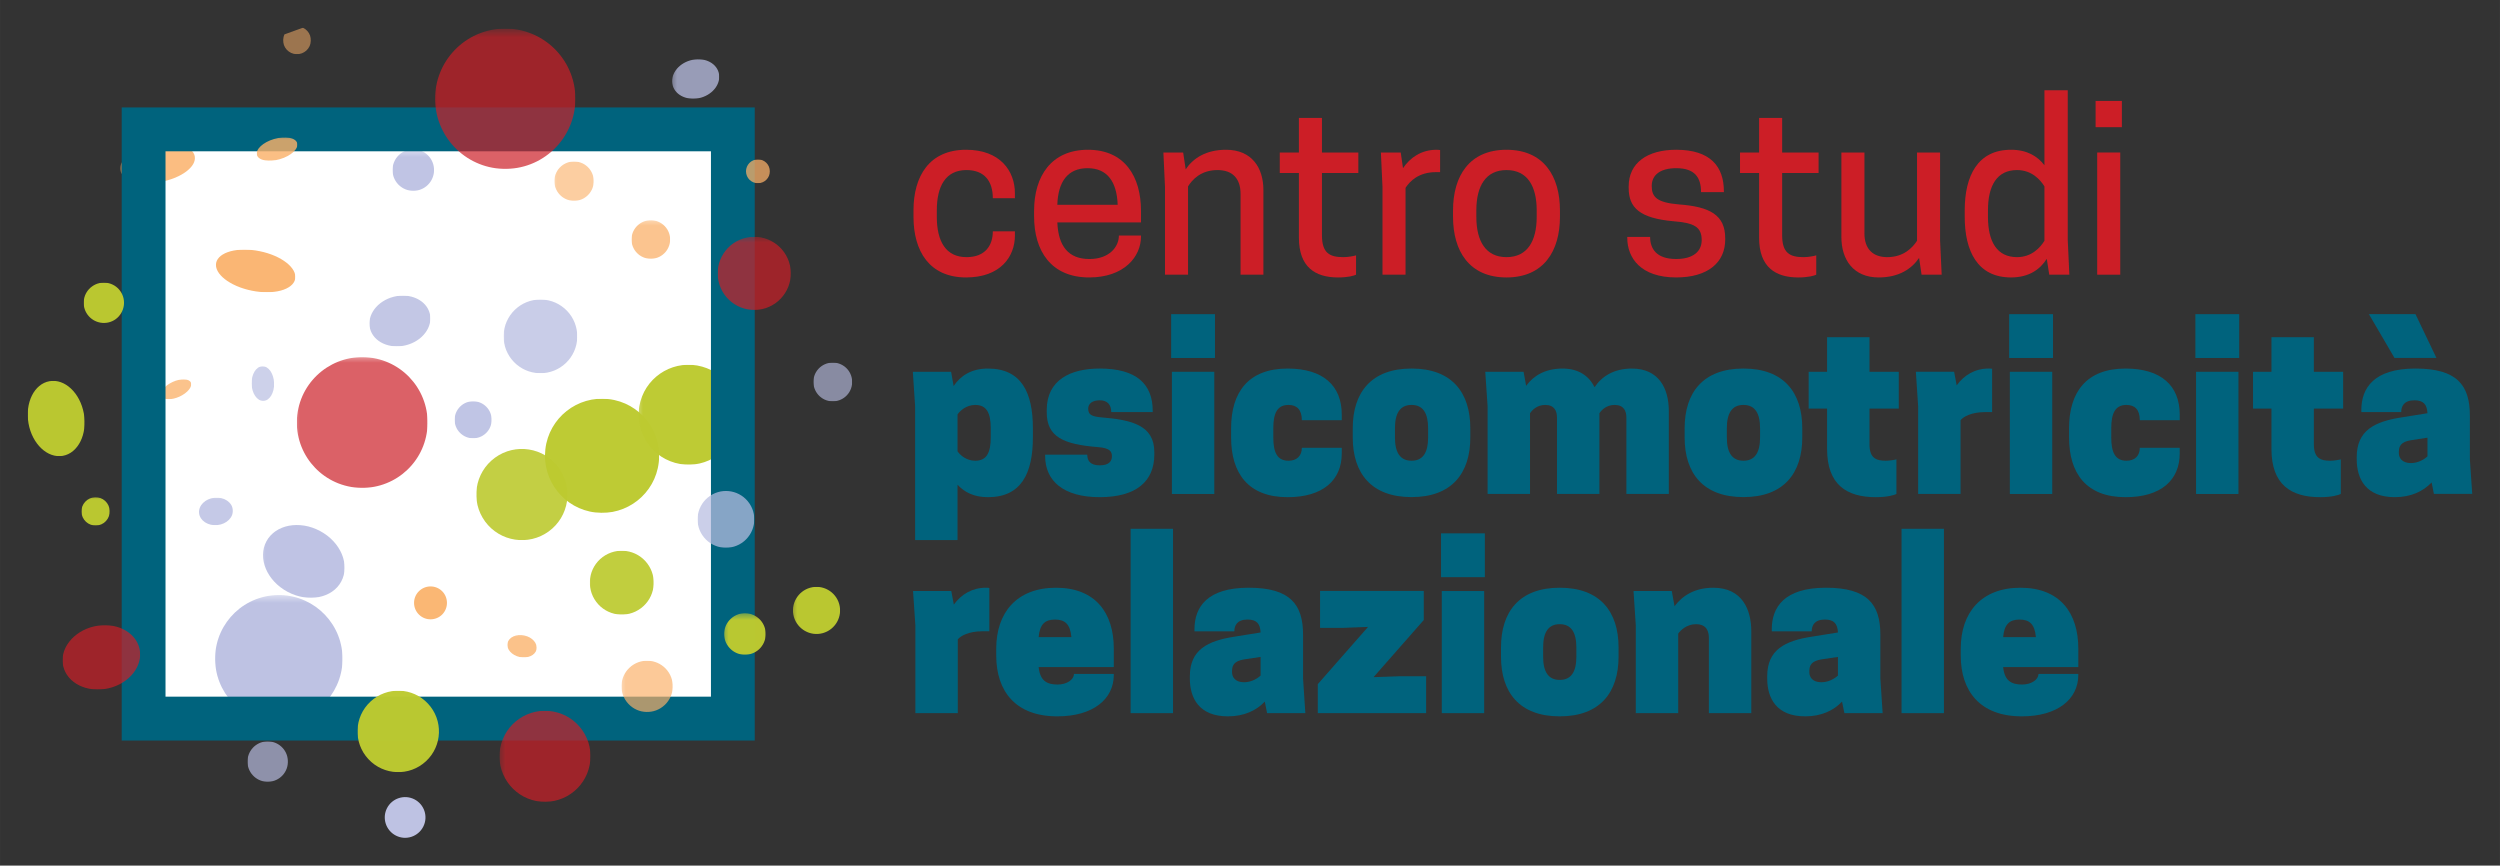 <?xml version="1.0" encoding="UTF-8"?>
<svg width="900" height="311.61" version="1.1" viewBox="0 0 675 233.71" xmlns="http://www.w3.org/2000/svg" xmlns:cc="http://creativecommons.org/ns#" xmlns:dc="http://purl.org/dc/elements/1.1/" xmlns:rdf="http://www.w3.org/1999/02/22-rdf-syntax-ns#" xmlns:xlink="http://www.w3.org/1999/xlink">
<rect x="0" y="0" width="675" height="233.71" fill="#333333" stroke="none"/>
<defs>
<clipPath id="gd">
<path d="m68.906 59.055h2.422v2.426h-2.422z"/>
</clipPath>
<filter id="a" x="0" y="0" width="1" height="1">
<feColorMatrix in="SourceGraphic" values="0 0 0 0 1 0 0 0 0 1 0 0 0 0 1 0 0 0 1 0"/>
</filter>
<mask id="bw">
<g filter="url(#a)">
<rect width="240.95" height="155.91" fill-opacity=".89"/>
</g>
</mask>
<clipPath id="ev">
<path d="m0.906 0.055h2.422v2.426h-2.422z"/>
</clipPath>
<clipPath id="fg">
<rect width="4" height="3"/>
</clipPath>
<g id="l" clip-path="url(#fg)">
<g clip-path="url(#ev)">
<path d="m3.121 1.945c0.375-0.555 0.23-1.309-0.324-1.684-0.555-0.375-1.309-0.23-1.684 0.324-0.375 0.555-0.23 1.309 0.324 1.684 0.555 0.375 1.309 0.23 1.684-0.324" fill="#b8bde1"/>
</g>
</g>
<clipPath id="ek">
<path d="m58.559 85.047h7.438v7.438h-7.438z"/>
</clipPath>
<mask id="bv">
<g filter="url(#a)">
<rect width="240.95" height="155.91" fill-opacity=".92"/>
</g>
</mask>
<clipPath id="do">
<path d="m0.559 0.047h7.438v7.438h-7.438z"/>
</clipPath>
<clipPath id="dz">
<rect width="8" height="8"/>
</clipPath>
<g id="al" clip-path="url(#dz)">
<g clip-path="url(#do)">
<path d="m0.57 4.027c0.145 2.051 1.918 3.594 3.969 3.445 2.047-0.141 3.59-1.922 3.445-3.969s-1.922-3.59-3.969-3.445c-2.051 0.145-3.594 1.922-3.445 3.969" fill="#b8bde1"/>
</g>
</g>
<clipPath id="dd">
<path d="m53.023 58.707h4.363v2.32h-4.363z"/>
</clipPath>
<mask id="bk">
<g filter="url(#a)">
<rect width="240.95" height="155.91" fill-opacity=".83"/>
</g>
</mask>
<clipPath id="ch">
<path d="m0.023 0.707h4.363v2.32h-4.363z"/>
</clipPath>
<clipPath id="cs">
<rect width="5" height="4"/>
</clipPath>
<g id="ae" clip-path="url(#cs)">
<g clip-path="url(#ch)">
<path d="m2.406 2.953c1.203-0.227 2.082-0.895 1.969-1.492-0.113-0.602-1.176-0.902-2.375-0.68-1.199 0.227-2.082 0.895-1.969 1.492 0.113 0.602 1.176 0.906 2.375 0.68" fill="#fab068"/>
</g>
</g>
<clipPath id="gc">
<path d="m55.41 72.465h1.758v1.164h-1.758z"/>
</clipPath>
<mask id="az">
<g filter="url(#a)">
<rect width="240.95" height="155.91" fill-opacity=".76"/>
</g>
</mask>
<clipPath id="fo">
<path d="m0.41 0.465h1.758v1.164h-1.758z"/>
</clipPath>
<clipPath id="fr">
<rect width="3" height="2"/>
</clipPath>
<g id="ad" clip-path="url(#fr)">
<g clip-path="url(#fo)">
<path d="m1.484 1.477c0.473-0.219 0.77-0.582 0.664-0.82-0.109-0.238-0.582-0.254-1.055-0.039-0.473 0.215-0.77 0.586-0.664 0.82 0.109 0.238 0.582 0.254 1.055 0.039" fill="#fab068"/>
</g>
</g>
<clipPath id="fn">
<path d="m77.797 73.598h6.66v6.66h-6.66z"/>
</clipPath>
<mask id="ar">
<g filter="url(#a)">
<rect width="240.95" height="155.91" fill-opacity=".98"/>
</g>
</mask>
<clipPath id="fl">
<path d="m0.797 0.598h6.66v6.66h-6.66z"/>
</clipPath>
<clipPath id="fm">
<rect width="8" height="8"/>
</clipPath>
<g id="ac" clip-path="url(#fm)">
<g clip-path="url(#fl)">
<path d="m0.82 3.543c-0.211 1.828 1.098 3.481 2.922 3.691 1.828 0.211 3.481-1.094 3.691-2.922 0.215-1.828-1.094-3.481-2.922-3.691-1.828-0.215-3.481 1.098-3.691 2.922" fill="#bdca30"/>
</g>
</g>
<clipPath id="fk">
<path d="m83.258 71.617h5.832v5.832h-5.832z"/>
</clipPath>
<mask id="aq">
<g filter="url(#a)">
<rect width="240.95" height="155.91" fill-opacity=".98"/>
</g>
</mask>
<clipPath id="fi">
<path d="m0.258 0.617h5.832v5.832h-5.832z"/>
</clipPath>
<clipPath id="fj">
<rect width="7" height="7"/>
</clipPath>
<g id="ab" clip-path="url(#fj)">
<g clip-path="url(#fi)">
<path d="m2.387 6.34c1.551 0.434 3.16-0.473 3.594-2.023 0.434-1.551-0.473-3.16-2.023-3.59-1.551-0.434-3.16 0.469-3.594 2.023-0.434 1.551 0.473 3.156 2.023 3.59" fill="#bdca30"/>
</g>
</g>
<clipPath id="fh">
<path d="m87.867 64.156h4.269v4.266h-4.269z"/>
</clipPath>
<mask id="ap">
<g filter="url(#a)">
<rect width="240.95" height="155.91" fill-opacity=".7"/>
</g>
</mask>
<clipPath id="fe">
<path d="m0.867 0.156h4.269v4.266h-4.269z"/>
</clipPath>
<clipPath id="ff">
<rect width="6" height="5"/>
</clipPath>
<g id="aa" clip-path="url(#ff)">
<g clip-path="url(#fe)">
<path d="m0.918 2.746c0.25 1.148 1.387 1.879 2.539 1.629 1.152-0.254 1.879-1.391 1.629-2.543-0.254-1.148-1.391-1.879-2.543-1.625-1.148 0.25-1.879 1.387-1.625 2.539" fill="#cc1e26"/>
</g>
</g>
<clipPath id="fd">
<path d="m60.449 93.582h2.359v2.359h-2.359z"/>
</clipPath>
<mask id="ao">
<g filter="url(#a)">
<rect width="240.95" height="155.91" fill-opacity=".68"/>
</g>
</mask>
<clipPath id="fb">
<path d="m0.449 0.582h2.359v2.359h-2.359z"/>
</clipPath>
<clipPath id="fc">
<rect width="3" height="3"/>
</clipPath>
<g id="z" clip-path="url(#fc)">
<g clip-path="url(#fb)">
<path d="m0.48 2.039c0.156 0.633 0.793 1.023 1.426 0.867 0.637-0.152 1.023-0.793 0.867-1.426-0.152-0.633-0.793-1.02-1.426-0.867-0.633 0.156-1.02 0.793-0.867 1.426" fill="#b8bde1"/>
</g>
</g>
<clipPath id="fa">
<path d="m85.211 53.801h2.75v2.305h-2.75z"/>
</clipPath>
<mask id="an">
<g filter="url(#a)">
<rect width="240.95" height="155.91" fill-opacity=".76"/>
</g>
</mask>
<clipPath id="ey">
<path d="m0.211 0.801h2.75v2.305h-2.75z"/>
</clipPath>
<clipPath id="ez">
<rect width="3" height="4"/>
</clipPath>
<g id="y" clip-path="url(#ez)">
<g clip-path="url(#ey)">
<path d="m1.895 3.043c0.738-0.211 1.199-0.867 1.031-1.469-0.172-0.602-0.91-0.918-1.648-0.707-0.742 0.207-1.203 0.867-1.031 1.469 0.168 0.598 0.906 0.914 1.648 0.707" fill="#b8bde1"/>
</g>
</g>
<clipPath id="ex">
<path d="m82.844 63.188h2.254v2.254h-2.254z"/>
</clipPath>
<mask id="am">
<g filter="url(#a)">
<rect width="240.95" height="155.91" fill-opacity=".74"/>
</g>
</mask>
<clipPath id="eu">
<path d="m0.844 0.188h2.254v2.254h-2.254z"/>
</clipPath>
<clipPath id="ew">
<rect width="4" height="3"/>
</clipPath>
<g id="x" clip-path="url(#ew)">
<g clip-path="url(#eu)">
<path d="m2.047 2.438c0.621-0.043 1.09-0.582 1.047-1.203-0.043-0.617-0.582-1.086-1.203-1.043-0.621 0.043-1.09 0.582-1.047 1.203 0.047 0.617 0.582 1.086 1.203 1.043" fill="#fab068"/>
</g>
</g>
<clipPath id="et">
<path d="m67.555 67.586h3.559v2.961h-3.559z"/>
</clipPath>
<mask id="bu">
<g filter="url(#a)">
<rect width="240.95" height="155.91" fill-opacity=".85"/>
</g>
</mask>
<clipPath id="er">
<path d="m0.559 0.586h3.555v2.961h-3.555z"/>
</clipPath>
<clipPath id="es">
<rect width="5" height="4"/>
</clipPath>
<g id="w" clip-path="url(#es)">
<g clip-path="url(#er)">
<path d="m2.688 3.481c0.965-0.242 1.586-1.07 1.391-1.852-0.199-0.781-1.137-1.219-2.098-0.977-0.961 0.242-1.582 1.07-1.387 1.852 0.195 0.781 1.133 1.219 2.094 0.977" fill="#b8bde1"/>
</g>
</g>
<clipPath id="eq">
<path d="m50.895 66.828h2.356v2.356h-2.356z"/>
</clipPath>
<mask id="bt">
<g filter="url(#a)">
<rect width="240.95" height="155.91" fill-opacity=".98"/>
</g>
</mask>
<clipPath id="eo">
<path d="m0.895 0.828h2.356v2.356h-2.356z"/>
</clipPath>
<clipPath id="ep">
<rect width="4" height="4"/>
</clipPath>
<g id="v" clip-path="url(#ep)">
<g clip-path="url(#eo)">
<path d="m2.762 2.961c0.523-0.383 0.645-1.117 0.266-1.645-0.379-0.527-1.117-0.645-1.641-0.266-0.531 0.379-0.648 1.117-0.27 1.641 0.383 0.527 1.117 0.648 1.645 0.27" fill="#bdca30"/>
</g>
</g>
<clipPath id="en">
<path d="m60.688 71.707h1.312v2.019h-1.312z"/>
</clipPath>
<mask id="bs">
<g filter="url(#a)">
<rect width="240.95" height="155.91" fill-opacity=".7"/>
</g>
</mask>
<clipPath id="el">
<path d="m0.688 0.707h1.312v2.019h-1.312z"/>
</clipPath>
<clipPath id="em">
<rect width="2" height="3"/>
</clipPath>
<g id="u" clip-path="url(#em)">
<g clip-path="url(#el)">
<path d="m0.688 1.734c0.016 0.559 0.324 1.004 0.688 0.996 0.359-0.012 0.645-0.473 0.625-1.031-0.016-0.559-0.32-1.004-0.684-0.992-0.363 0.008-0.645 0.469-0.629 1.027" fill="#b8bde1"/>
</g>
</g>
<clipPath id="ej">
<path d="m66.863 90.625h4.754v4.75h-4.754z"/>
</clipPath>
<mask id="br">
<g filter="url(#a)">
<rect width="240.95" height="155.91" fill-opacity=".98"/>
</g>
</mask>
<clipPath id="eh">
<path d="m0.863 0.625h4.754v4.75h-4.754z"/>
</clipPath>
<clipPath id="ei">
<rect width="6" height="6"/>
</clipPath>
<g id="t" clip-path="url(#ei)">
<g clip-path="url(#eh)">
<path d="m1.621 1.262c-0.961 0.895-1.016 2.394-0.121 3.356 0.895 0.961 2.398 1.016 3.359 0.121 0.961-0.895 1.012-2.398 0.117-3.356-0.891-0.961-2.394-1.016-3.356-0.121" fill="#bdca30"/>
</g>
</g>
<clipPath id="eg">
<path d="m75.383 67.812h4.297v4.301h-4.297z"/>
</clipPath>
<mask id="bq">
<g filter="url(#a)">
<rect width="240.95" height="155.91" fill-opacity=".76"/>
</g>
</mask>
<clipPath id="ee">
<path d="m0.383 0.812h4.297v4.301h-4.297z"/>
</clipPath>
<clipPath id="ef">
<rect width="5" height="6"/>
</clipPath>
<g id="s" clip-path="url(#ef)">
<g clip-path="url(#ee)">
<path d="m2.492 5.113c1.188 0.02 2.168-0.922 2.188-2.109 0.023-1.188-0.918-2.168-2.109-2.191-1.184-0.023-2.164 0.922-2.188 2.109-0.023 1.188 0.922 2.168 2.109 2.191" fill="#b8bde1"/>
</g>
</g>
<clipPath id="ed">
<path d="m78.344 59.762h2.297v2.297h-2.297z"/>
</clipPath>
<mask id="bp">
<g filter="url(#a)">
<rect width="240.95" height="155.91" fill-opacity=".62"/>
</g>
</mask>
<clipPath id="eb">
<path d="m0.344 0.762h2.297v2.297h-2.297z"/>
</clipPath>
<clipPath id="ec">
<rect width="3" height="4"/>
</clipPath>
<g id="r" clip-path="url(#ec)">
<g clip-path="url(#eb)">
<path d="m1.555 0.766c-0.637-0.035-1.176 0.453-1.211 1.086-0.031 0.633 0.457 1.176 1.09 1.207 0.633 0.035 1.172-0.453 1.207-1.086 0.031-0.637-0.453-1.176-1.086-1.207" fill="#fab068"/>
</g>
</g>
<clipPath id="ea">
<path d="m61.352 80.965h4.762v4.246h-4.762z"/>
</clipPath>
<mask id="bo">
<g filter="url(#a)">
<rect width="240.95" height="155.91" fill-opacity=".9"/>
</g>
</mask>
<clipPath id="dx">
<path d="m0.352 0.965h4.762v4.246h-4.762z"/>
</clipPath>
<clipPath id="dy">
<rect width="6" height="6"/>
</clipPath>
<g id="q" clip-path="url(#dy)">
<g clip-path="url(#dx)">
<path d="m3.684 1.316c-1.207-0.648-2.609-0.375-3.133 0.602-0.523 0.98 0.027 2.297 1.234 2.941 1.207 0.645 2.609 0.375 3.133-0.602 0.523-0.98-0.027-2.297-1.234-2.941" fill="#b8bde1"/>
</g>
</g>
<clipPath id="dw">
<path d="m89.52 59.645h1.395v1.391h-1.395z"/>
</clipPath>
<mask id="bn">
<g filter="url(#a)">
<rect width="240.95" height="155.91" fill-opacity=".74"/>
</g>
</mask>
<clipPath id="du">
<path d="m0.52 0.645h1.395v1.391h-1.395z"/>
</clipPath>
<clipPath id="dv">
<rect width="2" height="3"/>
</clipPath>
<g id="p" clip-path="url(#dv)">
<g clip-path="url(#du)">
<path d="m1.355 2.019c0.379-0.078 0.621-0.445 0.543-0.82-0.078-0.379-0.445-0.621-0.82-0.543-0.379 0.078-0.621 0.449-0.543 0.824s0.445 0.617 0.82 0.539" fill="#fab068"/>
</g>
</g>
<clipPath id="dt">
<path d="m49.664 86.805h4.527v3.754h-4.527z"/>
</clipPath>
<mask id="bm">
<g filter="url(#a)">
<rect width="240.95" height="155.91" fill-opacity=".7"/>
</g>
</mask>
<clipPath id="dr">
<path d="m0.664 0.805h4.527v3.754h-4.527z"/>
</clipPath>
<clipPath id="ds">
<rect width="6" height="5"/>
</clipPath>
<g id="o" clip-path="url(#ds)">
<g clip-path="url(#dr)">
<path d="m3.34 4.488c1.23-0.281 2.039-1.32 1.812-2.316-0.23-0.996-1.41-1.578-2.641-1.297-1.227 0.281-2.039 1.32-1.809 2.316 0.227 1 1.41 1.578 2.637 1.297" fill="#cc1e26"/>
</g>
</g>
<clipPath id="dq">
<path d="m82.258 88.875h2.992v2.992h-2.992z"/>
</clipPath>
<mask id="bl">
<g filter="url(#a)">
<rect width="240.95" height="155.91" fill-opacity=".68"/>
</g>
</mask>
<clipPath id="dn">
<path d="m0.258 0.875h2.992v2.992h-2.992z"/>
</clipPath>
<clipPath id="dp">
<rect width="4" height="4"/>
</clipPath>
<g id="n" clip-path="url(#dp)">
<g clip-path="url(#dn)">
<path d="m2.781 3.461c0.602-0.57 0.629-1.516 0.062-2.117-0.57-0.598-1.516-0.625-2.117-0.059-0.602 0.566-0.629 1.516-0.059 2.113 0.566 0.602 1.512 0.629 2.113 0.062" fill="#fab068"/>
</g>
</g>
<clipPath id="dm">
<path d="m93.449 71.492h2.262v2.262h-2.262z"/>
</clipPath>
<mask id="bj">
<g filter="url(#a)">
<rect width="240.95" height="155.91" fill-opacity=".64"/>
</g>
</mask>
<clipPath id="dk">
<path d="m0.449 0.492h2.262v2.262h-2.262z"/>
</clipPath>
<clipPath id="dl">
<rect width="3" height="3"/>
</clipPath>
<g id="m" clip-path="url(#dl)">
<g clip-path="url(#dk)">
<path d="m1 2.594c0.535 0.32 1.23 0.145 1.551-0.391 0.32-0.535 0.148-1.23-0.387-1.551-0.535-0.32-1.23-0.148-1.555 0.387-0.32 0.535-0.145 1.23 0.391 1.555" fill="#b8bde1"/>
</g>
</g>
<clipPath id="dj">
<path d="m75.602 87.379h1.715v1.309h-1.715z"/>
</clipPath>
<mask id="bi">
<g filter="url(#a)">
<rect width="240.95" height="155.91" fill-opacity=".77"/>
</g>
</mask>
<clipPath id="dh">
<path d="m0.602 0.379h1.715v1.309h-1.715z"/>
</clipPath>
<clipPath id="di">
<rect width="3" height="2"/>
</clipPath>
<g id="k" clip-path="url(#di)">
<g clip-path="url(#dh)">
<path d="m1.594 0.406c-0.465-0.102-0.906 0.098-0.98 0.445-0.078 0.348 0.242 0.707 0.707 0.812 0.469 0.098 0.91-0.098 0.984-0.445 0.074-0.348-0.242-0.711-0.711-0.812" fill="#fab068"/>
</g>
</g>
<clipPath id="dg">
<path d="m60.988 58.359h2.371v1.363h-2.371z"/>
</clipPath>
<mask id="bh">
<g filter="url(#a)">
<rect width="240.95" height="155.91" fill-opacity=".81"/>
</g>
</mask>
<clipPath id="de">
<path d="m0.988 0.359h2.371v1.363h-2.371z"/>
</clipPath>
<clipPath id="df">
<rect width="4" height="2"/>
</clipPath>
<g id="j" clip-path="url(#df)">
<g clip-path="url(#de)">
<path d="m2.344 1.629c0.648-0.191 1.098-0.609 1.004-0.934-0.094-0.324-0.699-0.43-1.348-0.242-0.648 0.191-1.094 0.609-1 0.934s0.699 0.43 1.344 0.242" fill="#fab068"/>
</g>
</g>
<clipPath id="dc">
<path d="m57.621 79.363h1.977v1.613h-1.977z"/>
</clipPath>
<mask id="bg">
<g filter="url(#a)">
<rect width="240.95" height="155.91" fill-opacity=".81"/>
</g>
</mask>
<clipPath id="da">
<path d="m0.621 0.363h1.977v1.613h-1.977z"/>
</clipPath>
<clipPath id="db">
<rect width="3" height="2"/>
</clipPath>
<g id="i" clip-path="url(#db)">
<g clip-path="url(#da)">
<path d="m1.691 1.969c0.543-0.055 0.949-0.457 0.902-0.898-0.043-0.441-0.52-0.754-1.062-0.699-0.547 0.055-0.949 0.457-0.906 0.898 0.047 0.441 0.523 0.754 1.066 0.699" fill="#b8bde1"/>
</g>
</g>
<clipPath id="cz">
<path d="m86.695 78.98h3.309v3.312h-3.309z"/>
</clipPath>
<mask id="bf">
<g filter="url(#a)">
<rect width="240.95" height="155.91" fill-opacity=".73"/>
</g>
</mask>
<clipPath id="cx">
<path d="m0.695 0.98h3.309v3.312h-3.309z"/>
</clipPath>
<clipPath id="cy">
<rect width="5" height="5"/>
</clipPath>
<g id="h" clip-path="url(#cy)">
<g clip-path="url(#cx)">
<path d="m1.301 1.355c-0.707 0.582-0.812 1.625-0.23 2.332 0.578 0.707 1.621 0.809 2.328 0.23 0.707-0.582 0.812-1.625 0.23-2.332-0.578-0.707-1.621-0.809-2.328-0.23" fill="#b8bde1"/>
</g>
</g>
<clipPath id="cw">
<path d="m58.609 64.902h4.633v2.488h-4.633z"/>
</clipPath>
<mask id="be">
<g filter="url(#a)">
<rect width="240.95" height="155.91" fill-opacity=".92"/>
</g>
</mask>
<clipPath id="cu">
<path d="m0.609 0.902h4.633v2.488h-4.633z"/>
</clipPath>
<clipPath id="cv">
<rect width="6" height="4"/>
</clipPath>
<g id="g" clip-path="url(#cv)">
<g clip-path="url(#cu)">
<path d="m3.16 0.996c-1.27-0.262-2.406 0.047-2.539 0.68-0.129 0.637 0.797 1.363 2.07 1.621 1.273 0.262 2.406-0.043 2.539-0.68 0.129-0.637-0.797-1.363-2.07-1.621" fill="#fab068"/>
</g>
</g>
<clipPath id="ct">
<path d="m71.391 52.016h8.184v8.184h-8.184z"/>
</clipPath>
<mask id="bd">
<g filter="url(#a)">
<rect width="240.95" height="155.91" fill-opacity=".7"/>
</g>
</mask>
<clipPath id="cq">
<path d="m0.391 0.016h8.184v8.184h-8.184z"/>
</clipPath>
<clipPath id="cr">
<rect width="9" height="9"/>
</clipPath>
<g id="f" clip-path="url(#cr)">
<g clip-path="url(#cq)">
<path d="m4.199 0.023c-2.254 0.156-3.957 2.109-3.801 4.363 0.156 2.258 2.113 3.957 4.367 3.801 2.254-0.152 3.953-2.109 3.797-4.363s-2.109-3.957-4.363-3.801" fill="#cc1e26"/>
</g>
</g>
<clipPath id="cp">
<path d="m72.527 73.746h2.164v2.164h-2.164z"/>
</clipPath>
<mask id="bc">
<g filter="url(#a)">
<rect width="240.95" height="155.91" fill-opacity=".88"/>
</g>
</mask>
<clipPath id="cn">
<path d="m0.527 0.746h2.164v2.164h-2.164z"/>
</clipPath>
<clipPath id="co">
<rect width="3" height="3"/>
</clipPath>
<g id="e" clip-path="url(#co)">
<g clip-path="url(#cn)">
<path d="m0.785 1.129c-0.387 0.453-0.332 1.137 0.125 1.523 0.453 0.387 1.137 0.328 1.523-0.125 0.387-0.457 0.328-1.137-0.125-1.523-0.457-0.387-1.137-0.332-1.523 0.125" fill="#b8bde1"/>
</g>
</g>
<clipPath id="cm">
<path d="m92.262 84.57h2.746v2.75h-2.746z"/>
</clipPath>
<mask id="bb">
<g filter="url(#a)">
<rect width="240.95" height="155.91" fill-opacity=".98"/>
</g>
</mask>
<clipPath id="ck">
<path d="m0.262 0.57h2.746v2.75h-2.746z"/>
</clipPath>
<clipPath id="cl">
<rect width="4" height="4"/>
</clipPath>
<g id="d" clip-path="url(#cl)">
<g clip-path="url(#ck)">
<path d="m1.266 0.621c-0.73 0.203-1.16 0.961-0.957 1.691 0.207 0.73 0.961 1.16 1.691 0.957s1.16-0.961 0.957-1.691-0.961-1.16-1.691-0.957" fill="#bdca30"/>
</g>
</g>
<clipPath id="cj">
<path d="m63.324 71.176h7.625v7.625h-7.625z"/>
</clipPath>
<mask id="ba">
<g filter="url(#a)">
<rect width="240.95" height="155.91" fill-opacity=".7"/>
</g>
</mask>
<clipPath id="cg">
<path d="m0.324 0.176h7.625v7.621h-7.625z"/>
</clipPath>
<clipPath id="ci">
<rect width="8" height="8"/>
</clipPath>
<g id="c" clip-path="url(#ci)">
<g clip-path="url(#cg)">
<path d="m0.352 3.547c-0.242 2.09 1.254 3.981 3.348 4.227 2.09 0.242 3.981-1.254 4.227-3.348 0.242-2.09-1.258-3.984-3.348-4.227-2.094-0.242-3.984 1.258-4.227 3.348" fill="#cc1e26"/>
</g>
</g>
<clipPath id="cf">
<path d="m80.41 82.461h3.731v3.731h-3.731z"/>
</clipPath>
<mask id="ay">
<g filter="url(#a)">
<rect width="240.95" height="155.91" fill-opacity=".93"/>
</g>
</mask>
<clipPath id="cd">
<path d="m0.41 0.461h3.731v3.731h-3.731z"/>
</clipPath>
<clipPath id="ce">
<rect width="5" height="5"/>
</clipPath>
<g id="b" clip-path="url(#ce)">
<g clip-path="url(#cd)">
<path d="m3.766 1.207c-0.617-0.82-1.785-0.988-2.609-0.371-0.824 0.617-0.988 1.785-0.371 2.609 0.617 0.824 1.785 0.992 2.609 0.371 0.824-0.617 0.992-1.785 0.371-2.609" fill="#bdca30"/>
</g>
</g>
<clipPath id="cc">
<path d="m73.793 76.527h5.316v5.32h-5.316z"/>
</clipPath>
<mask id="ax">
<g filter="url(#a)">
<rect width="240.95" height="155.91" fill-opacity=".9"/>
</g>
</mask>
<clipPath id="ca">
<path d="m0.793 0.527h5.316v5.32h-5.316z"/>
</clipPath>
<clipPath id="cb">
<rect width="7" height="6"/>
</clipPath>
<g id="ak" clip-path="url(#cb)">
<g clip-path="url(#ca)">
<path d="m5.019 5.336c1.188-0.867 1.445-2.531 0.578-3.719-0.867-1.184-2.531-1.441-3.715-0.578-1.188 0.867-1.445 2.531-0.578 3.719 0.867 1.184 2.531 1.441 3.715 0.578" fill="#bdca30"/>
</g>
</g>
<clipPath id="bz">
<path d="m88.246 86.105h2.422v2.426h-2.422z"/>
</clipPath>
<mask id="aw">
<g filter="url(#a)">
<rect width="240.95" height="155.91" fill-opacity=".98"/>
</g>
</mask>
<clipPath id="bx">
<path d="m0.246 0.105h2.422v2.426h-2.422z"/>
</clipPath>
<clipPath id="by">
<rect width="3" height="3"/>
</clipPath>
<g id="aj" clip-path="url(#by)">
<g clip-path="url(#bx)">
<path d="m2.352 0.5c-0.453-0.492-1.219-0.527-1.711-0.074-0.496 0.449-0.531 1.219-0.078 1.711 0.453 0.496 1.219 0.527 1.715 0.078 0.492-0.453 0.527-1.219 0.074-1.715" fill="#bdca30"/>
</g>
</g>
<clipPath id="gb">
<path d="m62.527 51.961h1.617v1.547h-1.617z"/>
</clipPath>
<mask id="av">
<g filter="url(#a)">
<rect width="240.95" height="155.91" fill-opacity=".53"/>
</g>
</mask>
<clipPath id="fz">
<path d="m0.527 0.965h1.617v1.543h-1.617z"/>
</clipPath>
<clipPath id="ga">
<rect width="3" height="3"/>
</clipPath>
<g id="ai" clip-path="url(#ga)">
<g clip-path="url(#fz)">
<path d="m0.602 1.355c-0.188 0.406-0.016 0.887 0.391 1.078 0.406 0.188 0.891 0.012 1.078-0.395 0.191-0.406 0.012-0.887-0.391-1.074" fill="#fab068"/>
</g>
</g>
<clipPath id="fy">
<path d="m50.766 79.344h1.652v1.652h-1.652z"/>
</clipPath>
<mask id="au">
<g filter="url(#a)">
<rect width="240.95" height="155.91" fill-opacity=".98"/>
</g>
</mask>
<clipPath id="fw">
<path d="m0.766 0.344h1.652v1.652h-1.652z"/>
</clipPath>
<clipPath id="fx">
<rect width="3" height="2"/>
</clipPath>
<g id="ah" clip-path="url(#fx)">
<g clip-path="url(#fw)">
<path d="m1.109 0.5c-0.371 0.266-0.457 0.781-0.188 1.152 0.266 0.371 0.781 0.453 1.152 0.191 0.371-0.27 0.453-0.785 0.188-1.156s-0.781-0.453-1.152-0.188" fill="#bdca30"/>
</g>
</g>
<clipPath id="fv">
<path d="m47.633 72.559h3.32v4.387h-3.32z"/>
</clipPath>
<mask id="at">
<g filter="url(#a)">
<rect width="240.95" height="155.91" fill-opacity=".98"/>
</g>
</mask>
<clipPath id="ft">
<path d="m0.633 0.559h3.32v4.387h-3.32z"/>
</clipPath>
<clipPath id="fu">
<rect width="4" height="5"/>
</clipPath>
<g id="af" clip-path="url(#fu)">
<g clip-path="url(#ft)">
<path d="m0.68 3.043c0.215 1.199 1.109 2.043 2 1.887 0.895-0.16 1.441-1.266 1.227-2.465-0.219-1.203-1.113-2.047-2.004-1.887-0.891 0.156-1.438 1.262-1.223 2.465" fill="#bdca30"/>
</g>
</g>
<clipPath id="fs">
<path d="m75.141 91.797h5.312v5.312h-5.312z"/>
</clipPath>
<mask id="as">
<g filter="url(#a)">
<rect width="240.95" height="155.91" fill-opacity=".7"/>
</g>
</mask>
<clipPath id="fp">
<path d="m0.141 0.797h5.312v5.312h-5.312z"/>
</clipPath>
<clipPath id="fq">
<rect width="6" height="7"/>
</clipPath>
<g id="ag" clip-path="url(#fq)">
<g clip-path="url(#fp)">
<path d="m0.188 2.961c-0.273 1.438 0.676 2.828 2.117 3.102 1.441 0.27 2.832-0.676 3.102-2.121 0.273-1.438-0.676-2.828-2.117-3.098-1.441-0.273-2.828 0.676-3.102 2.117" fill="#cc1e26"/>
</g>
</g>
</defs>
<path d="m202.28 198.45h-167.92v-167.94h167.92z" fill="#fff"/>
<g transform="matrix(4.63 0 0 4.63 -213.06 -233.11)" clip-path="url(#gd)" fill="#bec2e3">
<use transform="translate(68,59)" width="100%" height="100%" fill="#bec2e3" mask="url(#bw)" xlink:href="#l"/>
</g>
<g transform="matrix(4.63 0 0 4.63 -213.06 -233.11)" clip-path="url(#ek)" fill="#bec2e3">
<use transform="translate(58,85)" width="100%" height="100%" fill="#bec2e3" mask="url(#bv)" xlink:href="#al"/>
</g>
<g transform="matrix(4.63 0 0 4.63 -213.06 -233.11)" clip-path="url(#dd)" fill="#fab774">
<use transform="translate(53,58)" width="100%" height="100%" fill="#fab774" mask="url(#bk)" xlink:href="#ae"/>
</g>
<g transform="matrix(4.63 0 0 4.63 -213.06 -233.11)" clip-path="url(#gc)" fill="#fab774">
<use transform="translate(55,72)" width="100%" height="100%" fill="#fab774" mask="url(#az)" xlink:href="#ad"/>
</g>
<g transform="matrix(4.63 0 0 4.63 -213.06 -233.11)" clip-path="url(#fn)" fill="#bfcb35">
<use transform="translate(77,73)" width="100%" height="100%" fill="#bfcb35" mask="url(#ar)" xlink:href="#ac"/>
</g>
<g transform="matrix(4.63 0 0 4.63 -213.06 -233.11)" clip-path="url(#fk)" fill="#bfcb35">
<use transform="translate(83,71)" width="100%" height="100%" fill="#bfcb35" mask="url(#aq)" xlink:href="#ab"/>
</g>
<path d="m44.686 188.1h147.27v-147.25h-147.27zm159.09 11.847h-170.92v-170.94h170.92z" fill="#00637d"/>
<path d="m260.95 69.43c5.119 0 7.108-3.22 7.108-6.964h5.969v1.121c0 5.788-3.979 11.323-13.186 11.323-9.894 0-14.198-7.09-14.198-16.369v-1.736c0-9.279 4.305-16.369 14.198-16.369 9.206 0 13.186 5.734 13.186 11.757v1.32h-5.969c0-4.431-2.116-7.597-7.108-7.597-5.589 0-8.013 4.287-8.013 10.888v1.736c0 6.602 2.424 10.888 8.013 10.888" fill="#cc1e26"/>
<path d="m285.48 55.304h16.297c-0.235-6.222-2.785-9.894-8.139-9.894s-7.976 3.672-8.157 9.894m0 4.739c0.253 6.403 2.984 9.894 8.646 9.894 5.48 0 7.976-3.364 7.976-6.349h5.969v0.253c0 5.535-4.612 11.069-13.999 11.069-10.328 0-14.868-7.217-14.868-16.477v-1.501c0-9.279 4.594-16.495 14.542-16.495 9.912 0 14.325 7.217 14.325 16.495v3.111" fill="#cc1e26"/>
<path d="m334.95 74.169v-21.849c0-4.106-2.171-6.403-6.222-6.403-4.486 0-6.837 2.605-7.958 4.413v23.839h-6.222v-23.64l-0.434-9.351h5.336l0.687 4.54c1.99-2.984 5.48-5.282 10.889-5.282 6.909 0 10.093 4.793 10.093 10.888v22.844" fill="#cc1e26"/>
<path d="m366.75 41.178v5.535h-9.821v16.803c0 4.793 2.044 5.915 5.788 5.915 1.302 0 2.912-0.307 3.418-0.488v5.227c-0.506 0.253-2.116 0.742-4.865 0.742-6.222 0-10.563-2.858-10.563-10.708v-17.49h-5.173v-5.535h5.173v-9.333h6.222v9.333" fill="#cc1e26"/>
<path d="m388.83 40.509v5.969h-1.121c-4.667 0-7.018 2.424-8.211 4.232v23.459h-6.222v-23.64l-0.434-9.351h5.354l0.615 4.232c1.881-2.785 4.865-4.974 9.098-4.974 0.362 0 0.814 0.072 0.922 0.072" fill="#cc1e26"/>
<path d="m414.91 58.542v-1.736c0-6.602-2.55-10.888-8.157-10.888-5.589 0-8.139 4.287-8.139 10.888v1.736c0 6.602 2.55 10.888 8.139 10.888 5.607 0 8.157-4.287 8.157-10.888m-22.591 0v-1.736c0-9.279 4.413-16.369 14.434-16.369 10.02 0 14.434 7.09 14.434 16.369v1.736c0 9.279-4.413 16.369-14.434 16.369-10.02 0-14.434-7.09-14.434-16.369" fill="#cc1e26"/>
<path d="m459.46 64.836c0-3.617-2.116-4.667-7.651-5.101-9.025-0.814-12.064-3.617-12.064-8.971v-0.434c0-6.349 5.028-9.894 12.824-9.894 9.261 0 12.878 4.54 12.878 11.196v0.253h-6.168c0-3.979-1.682-6.475-6.71-6.475-4.178 0-6.602 1.754-6.602 4.793 0 2.984 1.357 4.486 7.343 4.992 8.266 0.615 12.498 2.785 12.498 9.134v0.38c0 6.095-4.594 10.201-13.24 10.201-9.46 0-13.204-5.155-13.204-10.708v-0.235h6.168c0 3.093 1.61 5.969 7.036 5.969 4.594 0 6.891-2.062 6.891-5.101" fill="#cc1e26"/>
<path d="m491.02 41.178v5.535h-9.839v16.803c0 4.793 2.062 5.915 5.788 5.915 1.302 0 2.93-0.307 3.418-0.488v5.227c-0.488 0.253-2.116 0.742-4.865 0.742-6.204 0-10.563-2.858-10.563-10.708v-17.49h-5.155v-5.535h5.155v-9.333h6.222v9.333" fill="#cc1e26"/>
<path d="m503.4 41.178v21.849c0 4.106 2.188 6.403 6.168 6.403 4.468 0 6.837-2.605 8.031-4.413v-23.839h6.222v23.658l0.434 9.333h-5.426l-0.669-4.54c-2.008 2.984-5.48 5.282-10.907 5.282-6.837 0-10.075-4.793-10.075-10.888v-22.844" fill="#cc1e26"/>
<path d="m552 50.33c-1.121-1.809-3.418-4.413-7.398-4.413-5.408 0-7.85 4.16-7.85 10.888v1.736c0 6.728 2.442 10.888 7.85 10.888 3.979 0 6.276-2.605 7.398-4.413zm0-5.715v-20.24h6.294v40.461l0.434 9.333h-5.426l-0.669-4.287c-1.809 2.858-4.793 5.028-9.659 5.028-9.025 0-12.498-7.09-12.498-16.369v-1.736c0-9.279 3.473-16.369 12.498-16.369 4.305 0 7.162 1.736 9.025 4.178" fill="#cc1e26"/>
<path d="m566.25 41.178h6.222v32.991h-6.222zm6.656-6.837h-7.09v-7.09h7.09z" fill="#cc1e26"/>
<path d="m258.53 121.85c0.633 0.941 2.315 2.55 4.793 2.55 3.111 0 4.178-2.243 4.178-6.294v-2.478c0-4.051-1.067-6.294-4.178-6.294-2.478 0-4.16 1.628-4.793 2.568zm0 9.025v14.94h-11.449v-36.102l-0.615-9.333h10.328l0.687 3.853c1.863-2.785 4.793-4.721 9.261-4.721 9.025 0 12.137 6.457 12.137 16.116v2.478c0 9.659-3.111 16.134-12.137 16.134-3.726 0-6.33-1.32-8.211-3.364" fill="#00637d"/>
<path d="m300.22 123.22c0-1.375-0.615-2.243-3.726-2.496-9.46-0.742-13.873-2.804-13.873-9.387v-0.633c0-8.157 6.457-11.196 14.307-11.196 9.894 0 14.307 4.16 14.307 11.449v0.307h-11.196c0-1.99-1.049-3.183-3.111-3.183-2.062 0-3.111 0.941-3.111 2.261 0 1.556 0.814 2.116 3.599 2.351 8.284 0.687 14.253 2.171 14.253 9.405v0.615c0 7.217-4.847 11.522-14.741 11.522-9.713 0-14.741-4.305-14.741-11.142v-0.326h11.377c0 1.809 0.995 2.876 3.364 2.876 2.496 0 3.292-1.121 3.292-2.424" fill="#00637d"/>
<path d="m316.41 100.38h11.449v32.991h-11.449zm11.63-3.726h-11.829v-11.829h11.829z" fill="#00637d"/>
<path d="m347.9 124.4c2.225 0 3.599-1.302 3.599-3.491h10.78v1.501c0 7.217-5.046 11.829-14.633 11.829-10.635 0-15.247-6.475-15.247-16.116v-2.496c0-9.659 4.612-16.116 15.247-16.116 9.586 0 14.633 4.594 14.633 12.444v1.501h-10.78c0-2.876-1.375-4.124-3.599-4.124-3.057 0-4.106 2.243-4.106 6.294v2.496c0 4.033 1.049 6.276 4.106 6.276" fill="#00637d"/>
<path d="m385.59 118.12v-2.496c0-4.051-1.357-6.294-4.468-6.294-3.111 0-4.486 2.243-4.486 6.294v2.496c0 4.033 1.375 6.276 4.486 6.276 3.111 0 4.468-2.243 4.468-6.276m-20.348 0v-2.496c0-9.64 4.992-16.116 15.881-16.116 10.888 0 15.862 6.475 15.862 16.116v2.496c0 9.64-4.974 16.098-15.862 16.098-10.888 0-15.881-6.457-15.881-16.098" fill="#00637d"/>
<path d="m439.13 133.37v-20.547c0-1.863-0.687-3.491-3.183-3.491-2.171 0-3.491 1.32-4.106 2.243v21.795h-11.449v-20.547c0-1.863-0.687-3.491-3.183-3.491-2.171 0-3.473 1.32-4.106 2.243v21.795h-11.449v-23.658l-0.633-9.333h10.346l0.687 3.798c2.044-2.804 5.227-4.667 9.839-4.667 4.395 0 7.144 2.044 8.646 5.028 1.99-2.984 5.282-5.028 10.075-5.028 7.163 0 9.966 5.227 9.966 11.449v22.41" fill="#00637d"/>
<path d="m475.22 118.12v-2.496c0-4.051-1.375-6.294-4.486-6.294-3.111 0-4.486 2.243-4.486 6.294v2.496c0 4.033 1.375 6.276 4.486 6.276 3.111 0 4.486-2.243 4.486-6.276m-20.366 0v-2.496c0-9.64 4.992-16.116 15.881-16.116 10.888 0 15.881 6.475 15.881 16.116v2.496c0 9.64-4.992 16.098-15.881 16.098-10.888 0-15.881-6.457-15.881-16.098" fill="#00637d"/>
<path d="m512.67 100.38v9.948h-7.904v9.659c0 3.726 1.809 4.413 4.413 4.413 0.995 0 2.55-0.253 2.858-0.38v9.351c-0.543 0.289-2.424 0.868-5.535 0.868-7.904 0-13.186-3.364-13.186-13.005v-10.907h-4.974v-9.948h4.974v-9.333h11.449v9.333" fill="#00637d"/>
<path d="m537.87 99.564v11.702h-1.863c-3.726 0-5.915 1.248-6.656 2.189v19.914h-11.449v-23.658l-0.615-9.333h10.328l0.687 3.672c1.972-2.731 4.902-4.54 8.646-4.54 0.307 0 0.615 0 0.922 0.054" fill="#00637d"/>
<path d="m542.66 100.38h11.449v32.991h-11.449zm11.648-3.726h-11.829v-11.829h11.829z" fill="#00637d"/>
<path d="m574.15 124.4c2.243 0 3.599-1.302 3.599-3.491h10.78v1.501c0 7.217-5.046 11.829-14.633 11.829-10.635 0-15.247-6.475-15.247-16.116v-2.496c0-9.659 4.612-16.116 15.247-16.116 9.586 0 14.633 4.594 14.633 12.444v1.501h-10.78c0-2.876-1.357-4.124-3.599-4.124-3.039 0-4.106 2.243-4.106 6.294v2.496c0 4.033 1.067 6.276 4.106 6.276" fill="#00637d"/>
<path d="m592.94 100.38h11.449v32.991h-11.449zm11.648-3.726h-11.829v-11.829h11.829z" fill="#00637d"/>
<path d="m632.65 100.38v9.948h-7.904v9.659c0 3.726 1.809 4.413 4.413 4.413 0.995 0 2.55-0.253 2.858-0.38v9.351c-0.543 0.289-2.424 0.868-5.535 0.868-7.904 0-13.186-3.364-13.186-13.005v-10.907h-4.974v-9.948h4.974v-9.333h11.449v9.333" fill="#00637d"/>
<path d="m655.42 123.22v-5.046l-4.486 0.687c-2.659 0.434-3.238 1.61-3.238 3.111v0.38c0 1.302 0.886 2.677 3.238 2.677 1.935 0 3.545-0.941 4.486-1.809m-3.238-38.399 5.661 11.829h-11.323l-6.909-11.829zm4.359 45.435c-2.297 2.424-5.607 3.979-9.948 3.979-7.777 0-10.274-4.92-10.274-10.219v-0.615c0-7.162 4.793-9.586 12.136-10.708l6.964-1.121c-0.126-2.351-1.049-3.491-3.545-3.491-2.804 0-3.545 1.628-3.545 3.183h-10.762v-0.561c0-5.969 3.418-11.196 14.614-11.196 11.268 0 14.687 4.54 14.687 12.697v11.811l0.633 9.333h-10.346" fill="#00637d"/>
<path d="m267.12 158.76v11.684h-1.863c-3.726 0-5.915 1.266-6.656 2.189v19.914h-11.449v-23.658l-0.633-9.315h10.328l0.687 3.672c1.99-2.749 4.92-4.558 8.664-4.558 0.307 0 0.615 0 0.922 0.072" fill="#00637d"/>
<path d="m280.43 172.02h8.845c-0.307-3.491-1.736-4.739-4.413-4.739-2.695 0-4.124 1.248-4.431 4.739m0 8.085c0.38 3.726 2.243 4.721 5.119 4.721 2.478 0 4.413-1.302 4.413-2.858h10.762v0.253c0 6.602-5.661 11.196-15.247 11.196-11.268 0-16.496-6.783-16.496-16.423v-1.863c0-9.659 5.48-16.441 16.134-16.441 10.635 0 15.609 6.783 15.609 16.441v4.974" fill="#00637d"/>
<path d="m305.27 192.55h11.449v-49.776h-11.449z" fill="#00637d"/>
<path d="m340.36 182.4v-5.028l-4.468 0.669c-2.677 0.434-3.238 1.628-3.238 3.111v0.38c0 1.302 0.868 2.677 3.238 2.677 1.917 0 3.545-0.941 4.468-1.809m1.139 7.036c-2.315 2.424-5.607 3.979-9.966 3.979-7.777 0-10.274-4.92-10.274-10.201v-0.615c0-7.162 4.793-9.586 12.137-10.708l6.963-1.121c-0.108-2.369-1.049-3.491-3.545-3.491-2.804 0-3.545 1.628-3.545 3.183h-10.762v-0.561c0-5.987 3.418-11.214 14.633-11.214 11.25 0 14.687 4.54 14.687 12.697v11.829l0.615 9.333h-10.328" fill="#00637d"/>
<path d="m369.37 169.27-6.729 0.253h-6.222v-9.966h27.999v7.85l-13.565 15.428 6.728-0.235h7.47v9.948h-29.247v-7.832" fill="#00637d"/>
<path d="m389.28 159.58h11.449v32.973h-11.449zm11.63-3.744h-11.829v-11.829h11.829z" fill="#00637d"/>
<path d="m425.62 177.3v-2.478c0-4.051-1.375-6.294-4.486-6.294-3.111 0-4.486 2.243-4.486 6.294v2.478c0 4.051 1.375 6.276 4.486 6.276 3.111 0 4.486-2.225 4.486-6.276m-20.348 0v-2.478c0-9.659 4.974-16.134 15.862-16.134 10.889 0 15.881 6.475 15.881 16.134v2.478c0 9.64-4.992 16.116-15.881 16.116-10.888 0-15.862-6.475-15.862-16.116" fill="#00637d"/>
<path d="m461.4 192.55v-20.221c0-1.556-0.38-3.798-3.491-3.798-2.478 0-4.16 1.628-4.793 2.55v21.469h-11.449v-23.64l-0.615-9.333h10.328l0.742 4.106c2.189-2.93 5.553-4.992 10.454-4.992 7.796 0 10.274 5.86 10.274 11.775v22.084" fill="#00637d"/>
<path d="m496.25 182.4v-5.028l-4.486 0.669c-2.677 0.434-3.238 1.628-3.238 3.111v0.38c0 1.302 0.868 2.677 3.238 2.677 1.917 0 3.545-0.941 4.486-1.809m1.103 7.036c-2.297 2.424-5.589 3.979-9.948 3.979-7.777 0-10.255-4.92-10.255-10.201v-0.615c0-7.162 4.775-9.586 12.118-10.708l6.982-1.121c-0.126-2.369-1.067-3.491-3.545-3.491-2.804 0-3.545 1.628-3.545 3.183h-10.78v-0.561c0-5.987 3.418-11.214 14.633-11.214 11.268 0 14.687 4.54 14.687 12.697v11.829l0.615 9.333h-10.328" fill="#00637d"/>
<path d="m513.42 192.55h11.449v-49.776h-11.449z" fill="#00637d"/>
<path d="m540.85 172.02h8.845c-0.307-3.491-1.736-4.739-4.413-4.739-2.677 0-4.124 1.248-4.431 4.739m0 8.085c0.38 3.726 2.243 4.721 5.119 4.721 2.478 0 4.413-1.302 4.413-2.858h10.762v0.253c0 6.602-5.661 11.196-15.247 11.196-11.268 0-16.496-6.783-16.496-16.423v-1.863c0-9.659 5.48-16.441 16.116-16.441 10.653 0 15.627 6.783 15.627 16.441v4.974" fill="#00637d"/>
<g transform="matrix(4.63 0 0 4.63 -213.06 -233.11)" clip-path="url(#fh)" fill="#db6268">
<use transform="translate(87,64)" width="100%" height="100%" fill="#db6268" mask="url(#ap)" xlink:href="#aa"/>
</g>
<g transform="matrix(4.63 0 0 4.63 -213.06 -233.11)" clip-path="url(#fd)" fill="#bec2e3">
<use transform="translate(60,93)" width="100%" height="100%" fill="#bec2e3" mask="url(#ao)" xlink:href="#z"/>
</g>
<g transform="matrix(4.63 0 0 4.63 -213.06 -233.11)" clip-path="url(#fa)" fill="#bec2e3">
<use transform="translate(85,53)" width="100%" height="100%" fill="#bec2e3" mask="url(#an)" xlink:href="#y"/>
</g>
<g transform="matrix(4.63 0 0 4.63 -213.06 -233.11)" clip-path="url(#ex)" fill="#fab774">
<use transform="translate(82,63)" width="100%" height="100%" fill="#fab774" mask="url(#am)" xlink:href="#x"/>
</g>
<g transform="matrix(4.63 0 0 4.63 -213.06 -233.11)" clip-path="url(#et)" fill="#bec2e3">
<use transform="translate(67,67)" width="100%" height="100%" fill="#bec2e3" mask="url(#bu)" xlink:href="#w"/>
</g>
<g transform="matrix(4.63 0 0 4.63 -213.06 -233.11)" clip-path="url(#eq)" fill="#bfcb35">
<use transform="translate(50,66)" width="100%" height="100%" fill="#bfcb35" mask="url(#bt)" xlink:href="#v"/>
</g>
<g transform="matrix(4.63 0 0 4.63 -213.06 -233.11)" clip-path="url(#en)" fill="#bec2e3">
<use transform="translate(60,71)" width="100%" height="100%" fill="#bec2e3" mask="url(#bs)" xlink:href="#u"/>
</g>
<g transform="matrix(4.63 0 0 4.63 -213.06 -233.11)" clip-path="url(#ej)" fill="#bfcb35">
<use transform="translate(66,90)" width="100%" height="100%" fill="#bfcb35" mask="url(#br)" xlink:href="#t"/>
</g>
<g transform="matrix(4.63 0 0 4.63 -213.06 -233.11)" clip-path="url(#eg)" fill="#bec2e3">
<use transform="translate(75,67)" width="100%" height="100%" fill="#bec2e3" mask="url(#bq)" xlink:href="#s"/>
</g>
<path d="m113.16 165.98c1.754 1.7 4.576 1.646 6.276-0.109 1.7-1.773 1.646-4.594-0.109-6.294-1.772-1.7-4.576-1.646-6.294 0.127-1.7 1.754-1.646 4.576 0.127 6.276" fill="#fab774"/>
<g transform="matrix(4.63 0 0 4.63 -213.06 -233.11)" clip-path="url(#ed)" fill="#fab774">
<use transform="translate(78,59)" width="100%" height="100%" fill="#fab774" mask="url(#bp)" xlink:href="#r"/>
</g>
<g transform="matrix(4.63 0 0 4.63 -213.06 -233.11)" clip-path="url(#ea)" fill="#bec2e3">
<use transform="translate(61,80)" width="100%" height="100%" fill="#bec2e3" mask="url(#bo)" xlink:href="#q"/>
</g>
<g transform="matrix(4.63 0 0 4.63 -213.06 -233.11)" clip-path="url(#dw)" fill="#fab774">
<use transform="translate(89,59)" width="100%" height="100%" fill="#fab774" mask="url(#bn)" xlink:href="#p"/>
</g>
<g transform="matrix(4.63 0 0 4.63 -213.06 -233.11)" clip-path="url(#dt)" fill="#db6268">
<use transform="translate(49,86)" width="100%" height="100%" fill="#db6268" mask="url(#bm)" xlink:href="#o"/>
</g>
<g transform="matrix(4.63 0 0 4.63 -213.06 -233.11)" clip-path="url(#dq)" fill="#fab774">
<use transform="translate(82,88)" width="100%" height="100%" fill="#fab774" mask="url(#bl)" xlink:href="#n"/>
</g>
<g transform="matrix(4.63 0 0 4.63 -213.06 -233.11)" clip-path="url(#dm)" fill="#bec2e3">
<use transform="translate(93,71)" width="100%" height="100%" fill="#bec2e3" mask="url(#bj)" xlink:href="#m"/>
</g>
<g transform="matrix(4.63 0 0 4.63 -213.06 -233.11)" clip-path="url(#dj)" fill="#fab774">
<use transform="translate(75,87)" width="100%" height="100%" fill="#fab774" mask="url(#bi)" xlink:href="#k"/>
</g>
<g transform="matrix(4.63 0 0 4.63 -213.06 -233.11)" clip-path="url(#dg)" fill="#fab774">
<use transform="translate(60,58)" width="100%" height="100%" fill="#fab774" mask="url(#bh)" xlink:href="#j"/>
</g>
<g transform="matrix(4.63 0 0 4.63 -213.06 -233.11)" clip-path="url(#dc)" fill="#bec2e3">
<use transform="translate(57,79)" width="100%" height="100%" fill="#bec2e3" mask="url(#bg)" xlink:href="#i"/>
</g>
<g transform="matrix(4.63 0 0 4.63 -213.06 -233.11)" clip-path="url(#cz)" fill="#bec2e3">
<use transform="translate(86,78)" width="100%" height="100%" fill="#bec2e3" mask="url(#bf)" xlink:href="#h"/>
</g>
<g transform="matrix(4.63 0 0 4.63 -213.06 -233.11)" clip-path="url(#cw)" fill="#fab774">
<use transform="translate(58,64)" width="100%" height="100%" fill="#fab774" mask="url(#be)" xlink:href="#g"/>
</g>
<g transform="matrix(4.63 0 0 4.63 -213.06 -233.11)" clip-path="url(#ct)" fill="#db6268">
<use transform="translate(71,52)" width="100%" height="100%" fill="#db6268" mask="url(#bd)" xlink:href="#f"/>
</g>
<g transform="matrix(4.63 0 0 4.63 -213.06 -233.11)" clip-path="url(#cp)" fill="#bec2e3">
<use transform="translate(72,73)" width="100%" height="100%" fill="#bec2e3" mask="url(#bc)" xlink:href="#e"/>
</g>
<g transform="matrix(4.63 0 0 4.63 -213.06 -233.11)" clip-path="url(#cm)" fill="#bfcb35">
<use transform="translate(92,84)" width="100%" height="100%" fill="#bfcb35" mask="url(#bb)" xlink:href="#d"/>
</g>
<g transform="matrix(4.63 0 0 4.63 -213.06 -233.11)" clip-path="url(#cj)" fill="#db6268">
<use transform="translate(63,71)" width="100%" height="100%" fill="#db6268" mask="url(#ba)" xlink:href="#c"/>
</g>
<g transform="matrix(4.63 0 0 4.63 -213.06 -233.11)" clip-path="url(#cf)" fill="#bfcb35">
<use transform="translate(80,82)" width="100%" height="100%" fill="#bfcb35" mask="url(#ay)" xlink:href="#b"/>
</g>
<g transform="matrix(4.63 0 0 4.63 -213.06 -233.11)" clip-path="url(#cc)" fill="#bfcb35">
<use transform="translate(73,76)" width="100%" height="100%" fill="#bfcb35" mask="url(#ax)" xlink:href="#ak"/>
</g>
<g transform="matrix(4.63 0 0 4.63 -213.06 -233.11)" clip-path="url(#bz)" fill="#bfcb35">
<use transform="translate(88,86)" width="100%" height="100%" fill="#bfcb35" mask="url(#aw)" xlink:href="#aj"/>
</g>
<g transform="matrix(4.63 0 0 4.63 -213.06 -233.11)" clip-path="url(#gb)" fill="#fab774">
<use transform="translate(62,51)" width="100%" height="100%" fill="#fab774" mask="url(#av)" xlink:href="#ai"/>
</g>
<g transform="matrix(4.63 0 0 4.63 -213.06 -233.11)" clip-path="url(#fy)" fill="#bfcb35">
<use transform="translate(50,79)" width="100%" height="100%" fill="#bfcb35" mask="url(#au)" xlink:href="#ah"/>
</g>
<g transform="matrix(4.63 0 0 4.63 -213.06 -233.11)" clip-path="url(#fv)" fill="#bfcb35">
<use transform="translate(47,72)" width="100%" height="100%" fill="#bfcb35" mask="url(#at)" xlink:href="#af"/>
</g>
<g transform="matrix(4.63 0 0 4.63 -213.06 -233.11)" clip-path="url(#fs)" fill="#db6268">
<use transform="translate(75,91)" width="100%" height="100%" fill="#db6268" mask="url(#as)" xlink:href="#ag"/>
</g>
<path d="m104.48 218.22c-1.375 2.713-0.289 6.023 2.424 7.398 2.695 1.375 6.005 0.289 7.38-2.424 1.375-2.713 0.289-6.005-2.406-7.38-2.713-1.375-6.023-0.289-7.398 2.406" fill="#bec2e3"/>
</svg>
